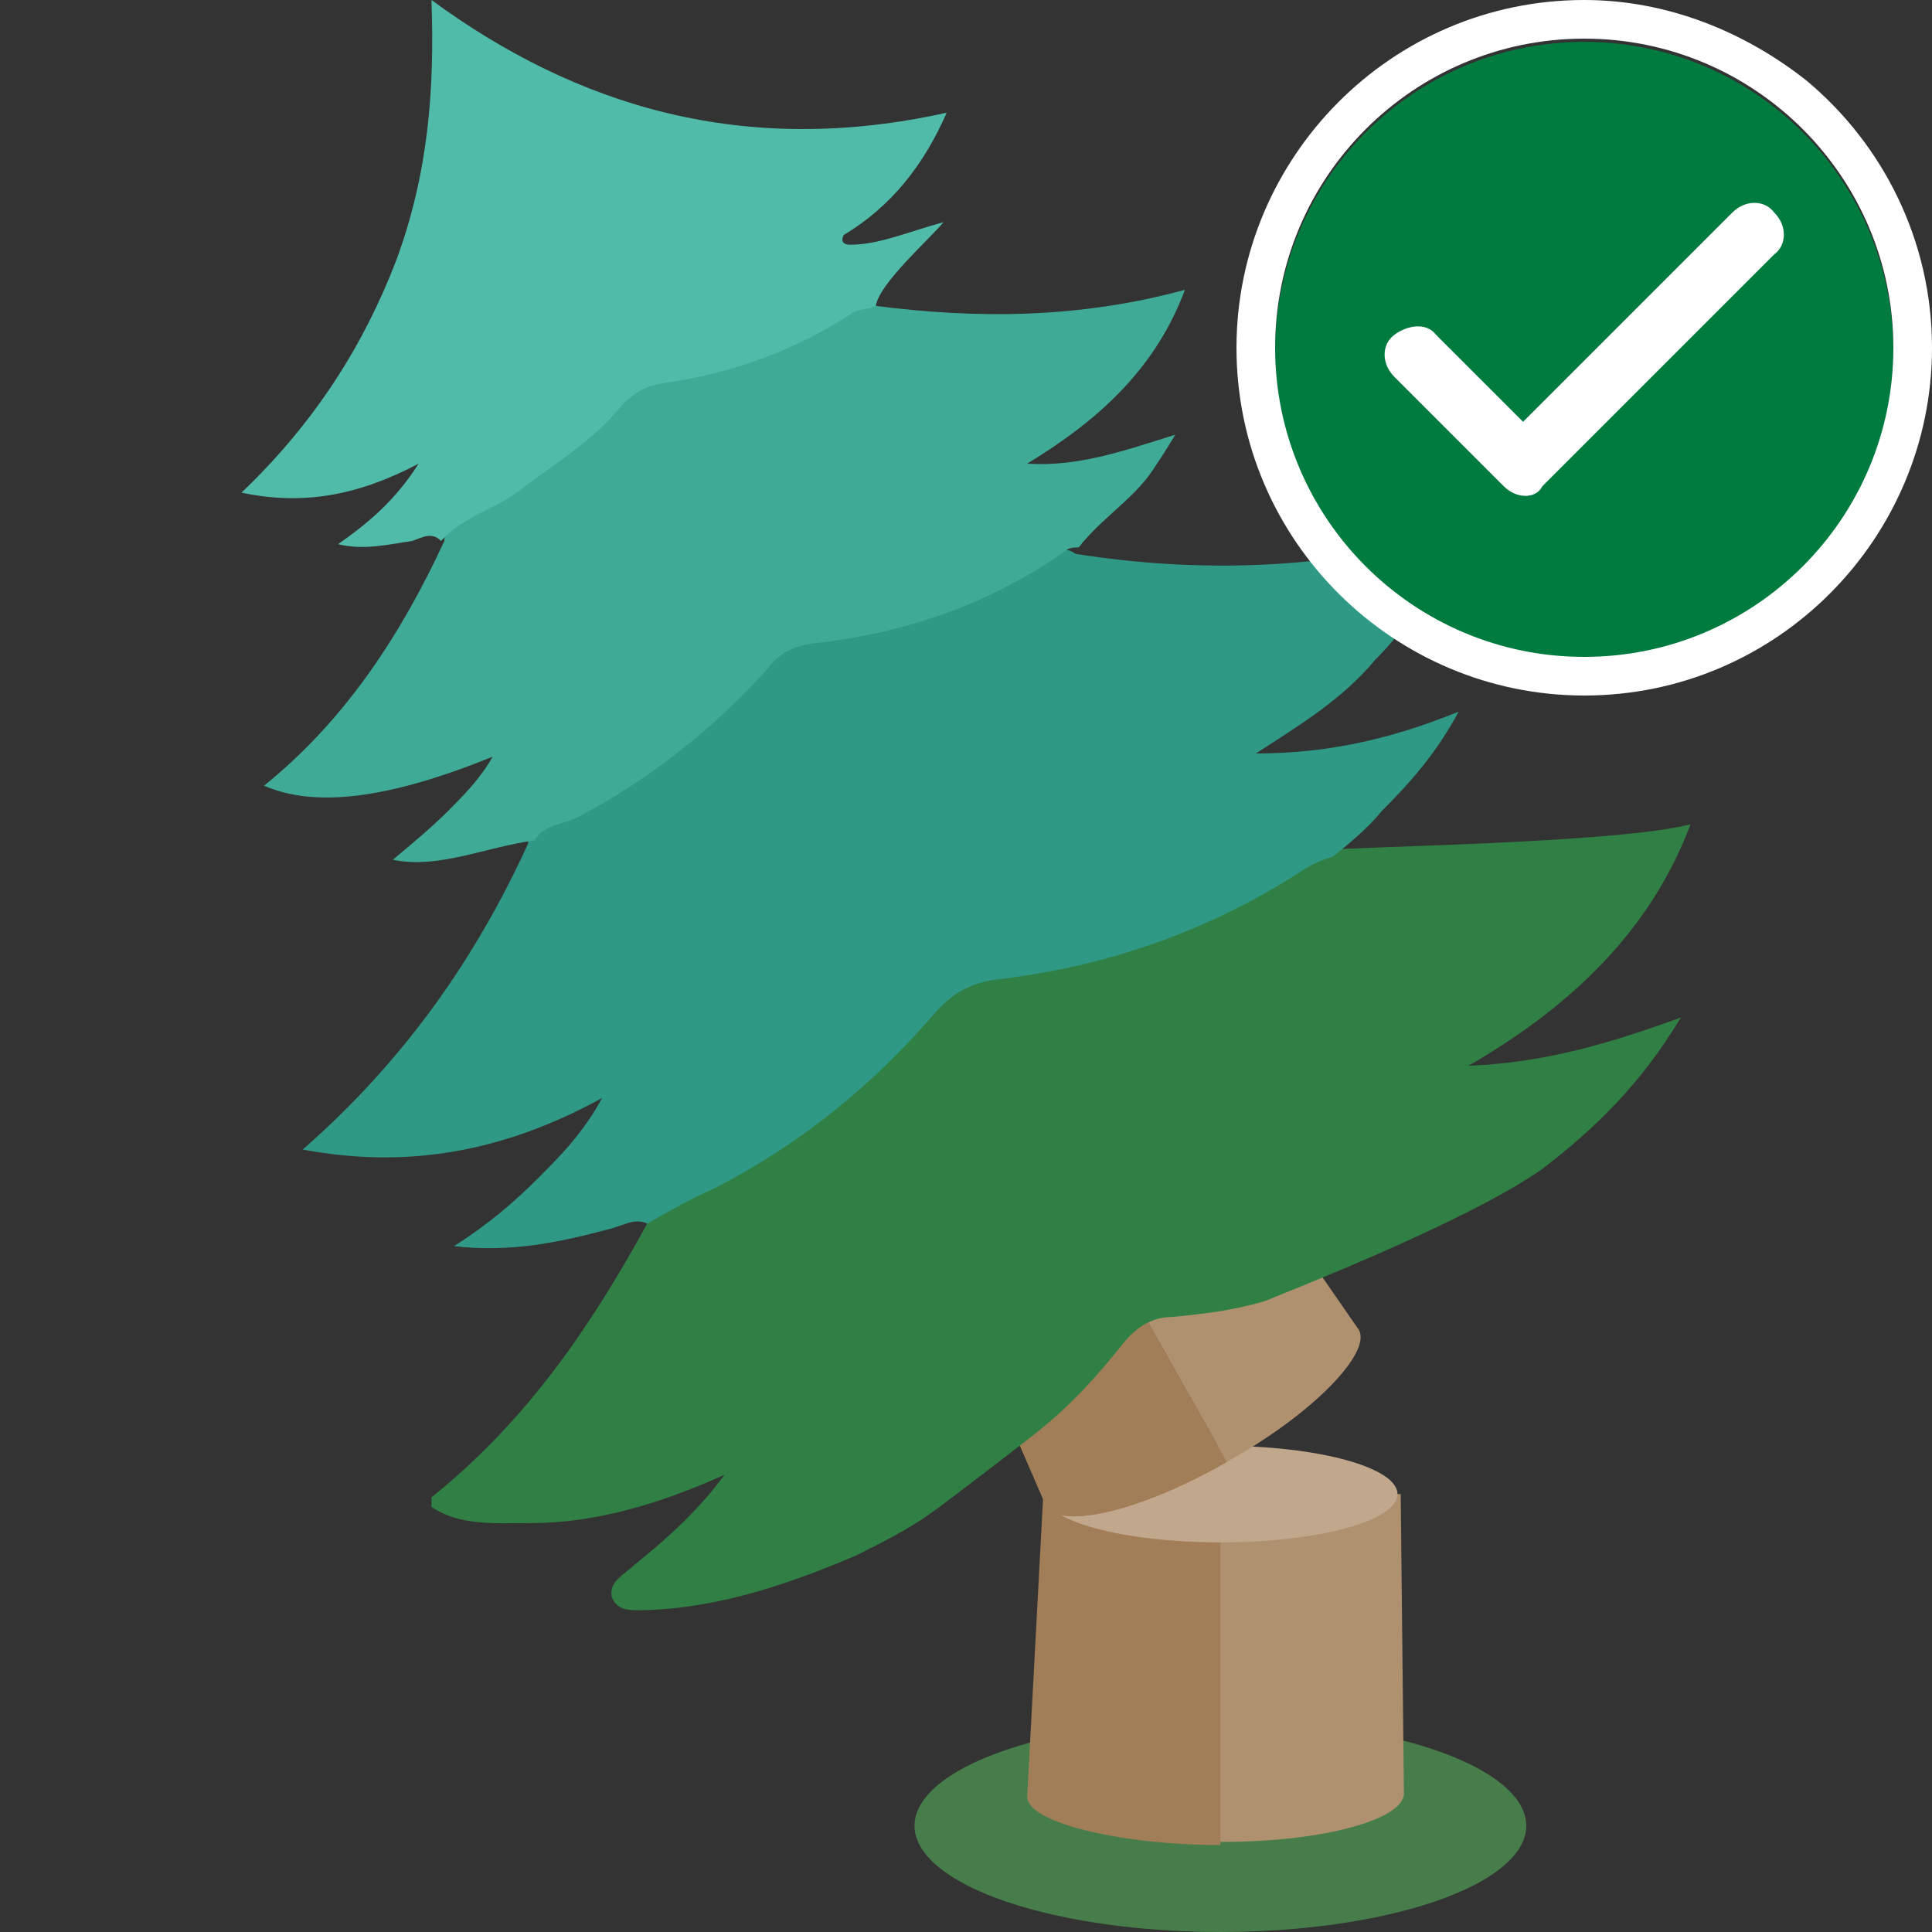 <?xml version="1.0" encoding="utf-8"?>
<!-- Generator: Adobe Illustrator 24.0.0, SVG Export Plug-In . SVG Version: 6.00 Build 0)  -->
<svg version="1.1" xmlns="http://www.w3.org/2000/svg" xmlns:xlink="http://www.w3.org/1999/xlink" x="0px" y="0px"
	 viewBox="0 0 60 60" enable-background="new 0 0 60 60" xml:space="preserve">
<rect x="0" y="0" width="60" height="60" fill="#333333" stroke="none"/>
<g id="Layer_1">
	<g>
		<g>
			<ellipse fill="#477D4B" cx="37.9" cy="56.7" rx="9.5" ry="3.3"/>
			<path fill="#B0916F" d="M32.5,46.4h11c0,0,0.1,9.3,0.1,9.3c0,0.8-2.5,1.5-5.6,1.5c-3,0-5.5-0.7-5.5-1.5
				C32.5,55.7,32.5,46.4,32.5,46.4z"/>
			<path fill="#A27E58" d="M31.9,55.8c0,0,0.5-9.4,0.5-9.4h5.5v10.9C34.8,57.3,31.9,56.6,31.9,55.8z"/>
			<ellipse fill="#C1A88C" cx="37.9" cy="46.4" rx="5.5" ry="1.5"/>
			<g>
				<path fill="#B0916F" d="M33.9,29.3l8.3,12c0,0,0,0,0,0c0,0,0,0,0,0c0.4,0.7-1.4,2.6-4.1,4.1l-7.9-14L33.9,29.3z"/>
				<path fill="#A27E58" d="M32.5,46.8C32.5,46.8,32.5,46.8,32.5,46.8C32.5,46.8,32.5,46.8,32.5,46.8l-5.8-13.4l3.5-2l7.9,14
					C35.5,46.9,33,47.5,32.5,46.8z"/>
				<path fill="#A27E58" d="M32.5,46.8C32.5,46.8,32.5,46.8,32.5,46.8C32.5,46.8,32.5,46.8,32.5,46.8l-5.8-13.4l3.5-2l7.9,14
					C35.5,46.9,33,47.5,32.5,46.8z"/>
			</g>
		</g>
		<g>
			<path fill="#308045" d="M20.1,38c-1.7,3.1-3.7,6.1-6.7,8.5c0,0.1,0,0.2,0,0.3c0.9,0.6,2,0.5,3.1,0.5c2,0,4-0.6,6-1.5
				c-0.8,1.1-1.8,2-2.8,2.8c-0.3,0.3-0.8,0.5-0.7,1c0.2,0.5,0.7,0.4,1.2,0.4c2.2-0.1,4.3-0.8,6.4-1.7c0.8-0.4,1.6-0.8,2.3-1.3
				c0.3-0.2,3.3-2.5,3.4-2.6c1-0.8,1.8-1.7,2.6-2.7c0.4-0.5,0.9-0.8,1.5-0.8c1-0.1,1.9-0.2,2.9-0.5c0.2-0.1,6.2-2.4,8.6-4.1
				c1.7-1.3,3.1-2.7,4.3-4.7C50,32.4,48,33,45.6,33.1c3.3-1.9,5.7-4.3,6.9-7.5c-2.3,0.6-10.8,0.7-11.3,0.8c-1.6,0.7-3.1,1.8-4.7,2.4
				c-1.8,0.6-3.6,1.2-5.4,1.4c-0.8,0.1-1.6,0.5-2.2,1.1c-2.2,2.6-4.9,4.6-8,6.1C20.6,37.4,20.1,37.5,20.1,38z"/>
			<path fill="#2F9986" d="M20.1,38c0.7-0.4,1.4-0.8,2.1-1.1c2.7-1.4,4.9-3.2,6.8-5.4c0.6-0.7,1.2-1,2.1-1.1
				c3.3-0.4,6.5-1.5,9.4-3.4c0.3-0.2,0.6-0.3,0.9-0.4c0.5-0.4,1.1-0.9,1.5-1.4c0.9-0.9,1.7-1.8,2.4-3.1c-2.2,0.9-4.2,1.3-6.3,1.3
				c1.4-0.9,2.7-1.7,3.7-2.9c1.1-1.1,1.9-2.4,2.5-3.9c-4.1,1.1-8,1.2-11.8,0.6c-0.4-0.3-0.7,0-1.1,0.2c-2.2,1.4-4.6,2.2-7.1,2.5
				c-0.7,0.1-1.3,0.4-1.8,0.9c-1.8,2-3.8,3.6-6.3,4.7c-0.3,0.1-0.7,0.3-0.7,0.7c-1.6,3.5-3.8,6.7-7,9.5c3.2,0.6,6.2,0.1,9.3-1.6
				c-0.6,1.1-1.3,1.8-2,2.5c-0.7,0.7-1.5,1.4-2.6,2.1c1.7,0.2,3.2-0.1,4.7-0.5C19.3,38.1,19.7,37.8,20.1,38z"/>
			<path fill="#3FAA95" d="M16.6,26.1c0.3-0.5,0.9-0.5,1.3-0.7c2.3-1.2,4.3-2.8,6-4.7c0.3-0.4,0.7-0.6,1.2-0.7
				c2.9-0.3,5.6-1.2,8-2.9c0.1-0.1,0.3-0.1,0.4-0.1c0.7-0.9,1.7-1.5,2.3-2.4c0.2-0.3,0.4-0.6,0.7-1.1c-1.6,0.5-3,1-4.6,0.9
				c2.3-1.4,4-3,4.9-5.4c-3.3,0.9-6.5,0.9-9.6,0.5c-0.3-0.2-0.6-0.1-0.9,0.1c-1.8,1.1-3.8,1.9-5.8,2.1c-0.5,0.1-0.9,0.4-1.3,0.8
				c-1.3,1.5-2.9,2.7-4.7,3.5c-0.4,0.2-0.7,0.4-0.7,0.8c-1.3,2.8-3,5.5-5.6,7.6c1.6,0.7,3.9,0.4,7.1-0.9c-0.4,0.7-0.9,1.2-1.4,1.7
				c-0.5,0.5-1.1,1-1.7,1.5C13.6,27,15.1,26.3,16.6,26.1z"/>
			<path fill="#51BBA9" d="M13.7,16.8c0.7-0.8,1.8-1,2.6-1.7c1.1-0.8,2.2-1.5,3-2.5c0.4-0.4,0.7-0.6,1.3-0.7c2.1-0.3,4.1-1,5.9-2.2
				c0.2-0.1,0.5-0.1,0.7-0.2c0.1-0.7,1.7-2.1,2.1-2.6c-1.1,0.3-2,0.7-2.9,0.7c-0.2,0-0.3-0.1-0.2-0.3c1.5-0.9,2.5-2.2,3.2-3.8
				C23.1,4.9,17.9,3.3,13.4,0c0.1,2.8-0.1,5.4-1.1,8.1c-1,2.6-2.5,5-4.8,7.2c1.9,0.4,3.6,0.1,5.5-0.9c-0.7,1.1-1.5,1.8-2.5,2.5
				c0.8,0.2,1.6,0,2.3-0.1C13.1,16.7,13.4,16.5,13.7,16.8z"/>
		</g>
	</g>
</g>
<g id="checkmark">
	<g>
		<g>
			<g>
				<ellipse fill="#007B3F" cx="49.2" cy="10.9" rx="9.6" ry="9.6"/>
				<path fill="#FFFFFF" d="M49.2,1.2c5.3,0,9.6,4.3,9.6,9.6c0,5.3-4.3,9.6-9.6,9.6s-9.6-4.3-9.6-9.6C39.6,5.5,43.9,1.2,49.2,1.2
					 M49.2,0c-6,0-10.8,4.9-10.8,10.8c0,6,4.9,10.8,10.8,10.8c6,0,10.8-4.9,10.8-10.8c0-3.3-1.5-6.3-3.9-8.3C54.2,1,51.8,0,49.2,0
					L49.2,0z"/>
			</g>
		</g>
		<path fill="#FFFFFF" d="M46.7,15.1l-3.4-3.4c-0.4-0.4-0.4-1,0-1.3s1-0.4,1.3,0l2.7,2.7l6.5-6.5c0.4-0.4,1-0.4,1.3,0
			c0.4,0.4,0.4,1,0,1.3l-7.2,7.2C47.7,15.5,47.1,15.5,46.7,15.1z"/>
	</g>
</g>
<g id="alert" display="none">
	<g display="inline">
		<g>
			<g>
				<circle fill="#E83E3D" cx="49.1" cy="10.9" r="9.6"/>
				<path fill="#FFFFFF" d="M49.1,1.2c5.3,0,9.6,4.3,9.6,9.6c0,5.3-4.3,9.6-9.6,9.6s-9.6-4.3-9.6-9.6C39.5,5.5,43.8,1.2,49.1,1.2
					 M49.1,0c-6,0-10.8,4.9-10.8,10.8c0,6,4.9,10.8,10.8,10.8c6,0,10.8-4.9,10.8-10.8C60,4.9,55.1,0,49.1,0L49.1,0z"/>
			</g>
		</g>
		<path fill="#FFFFFF" d="M49.1,11.4c-0.5,0-0.9-0.4-0.9-0.9V6.8c0-0.5,0.4-0.9,0.9-0.9c0.5,0,0.9,0.4,0.9,0.9v3.8
			C50,11,49.6,11.4,49.1,11.4z M50,15.2h-1.9v-1.9H50V15.2z"/>
	</g>
</g>
</svg>
